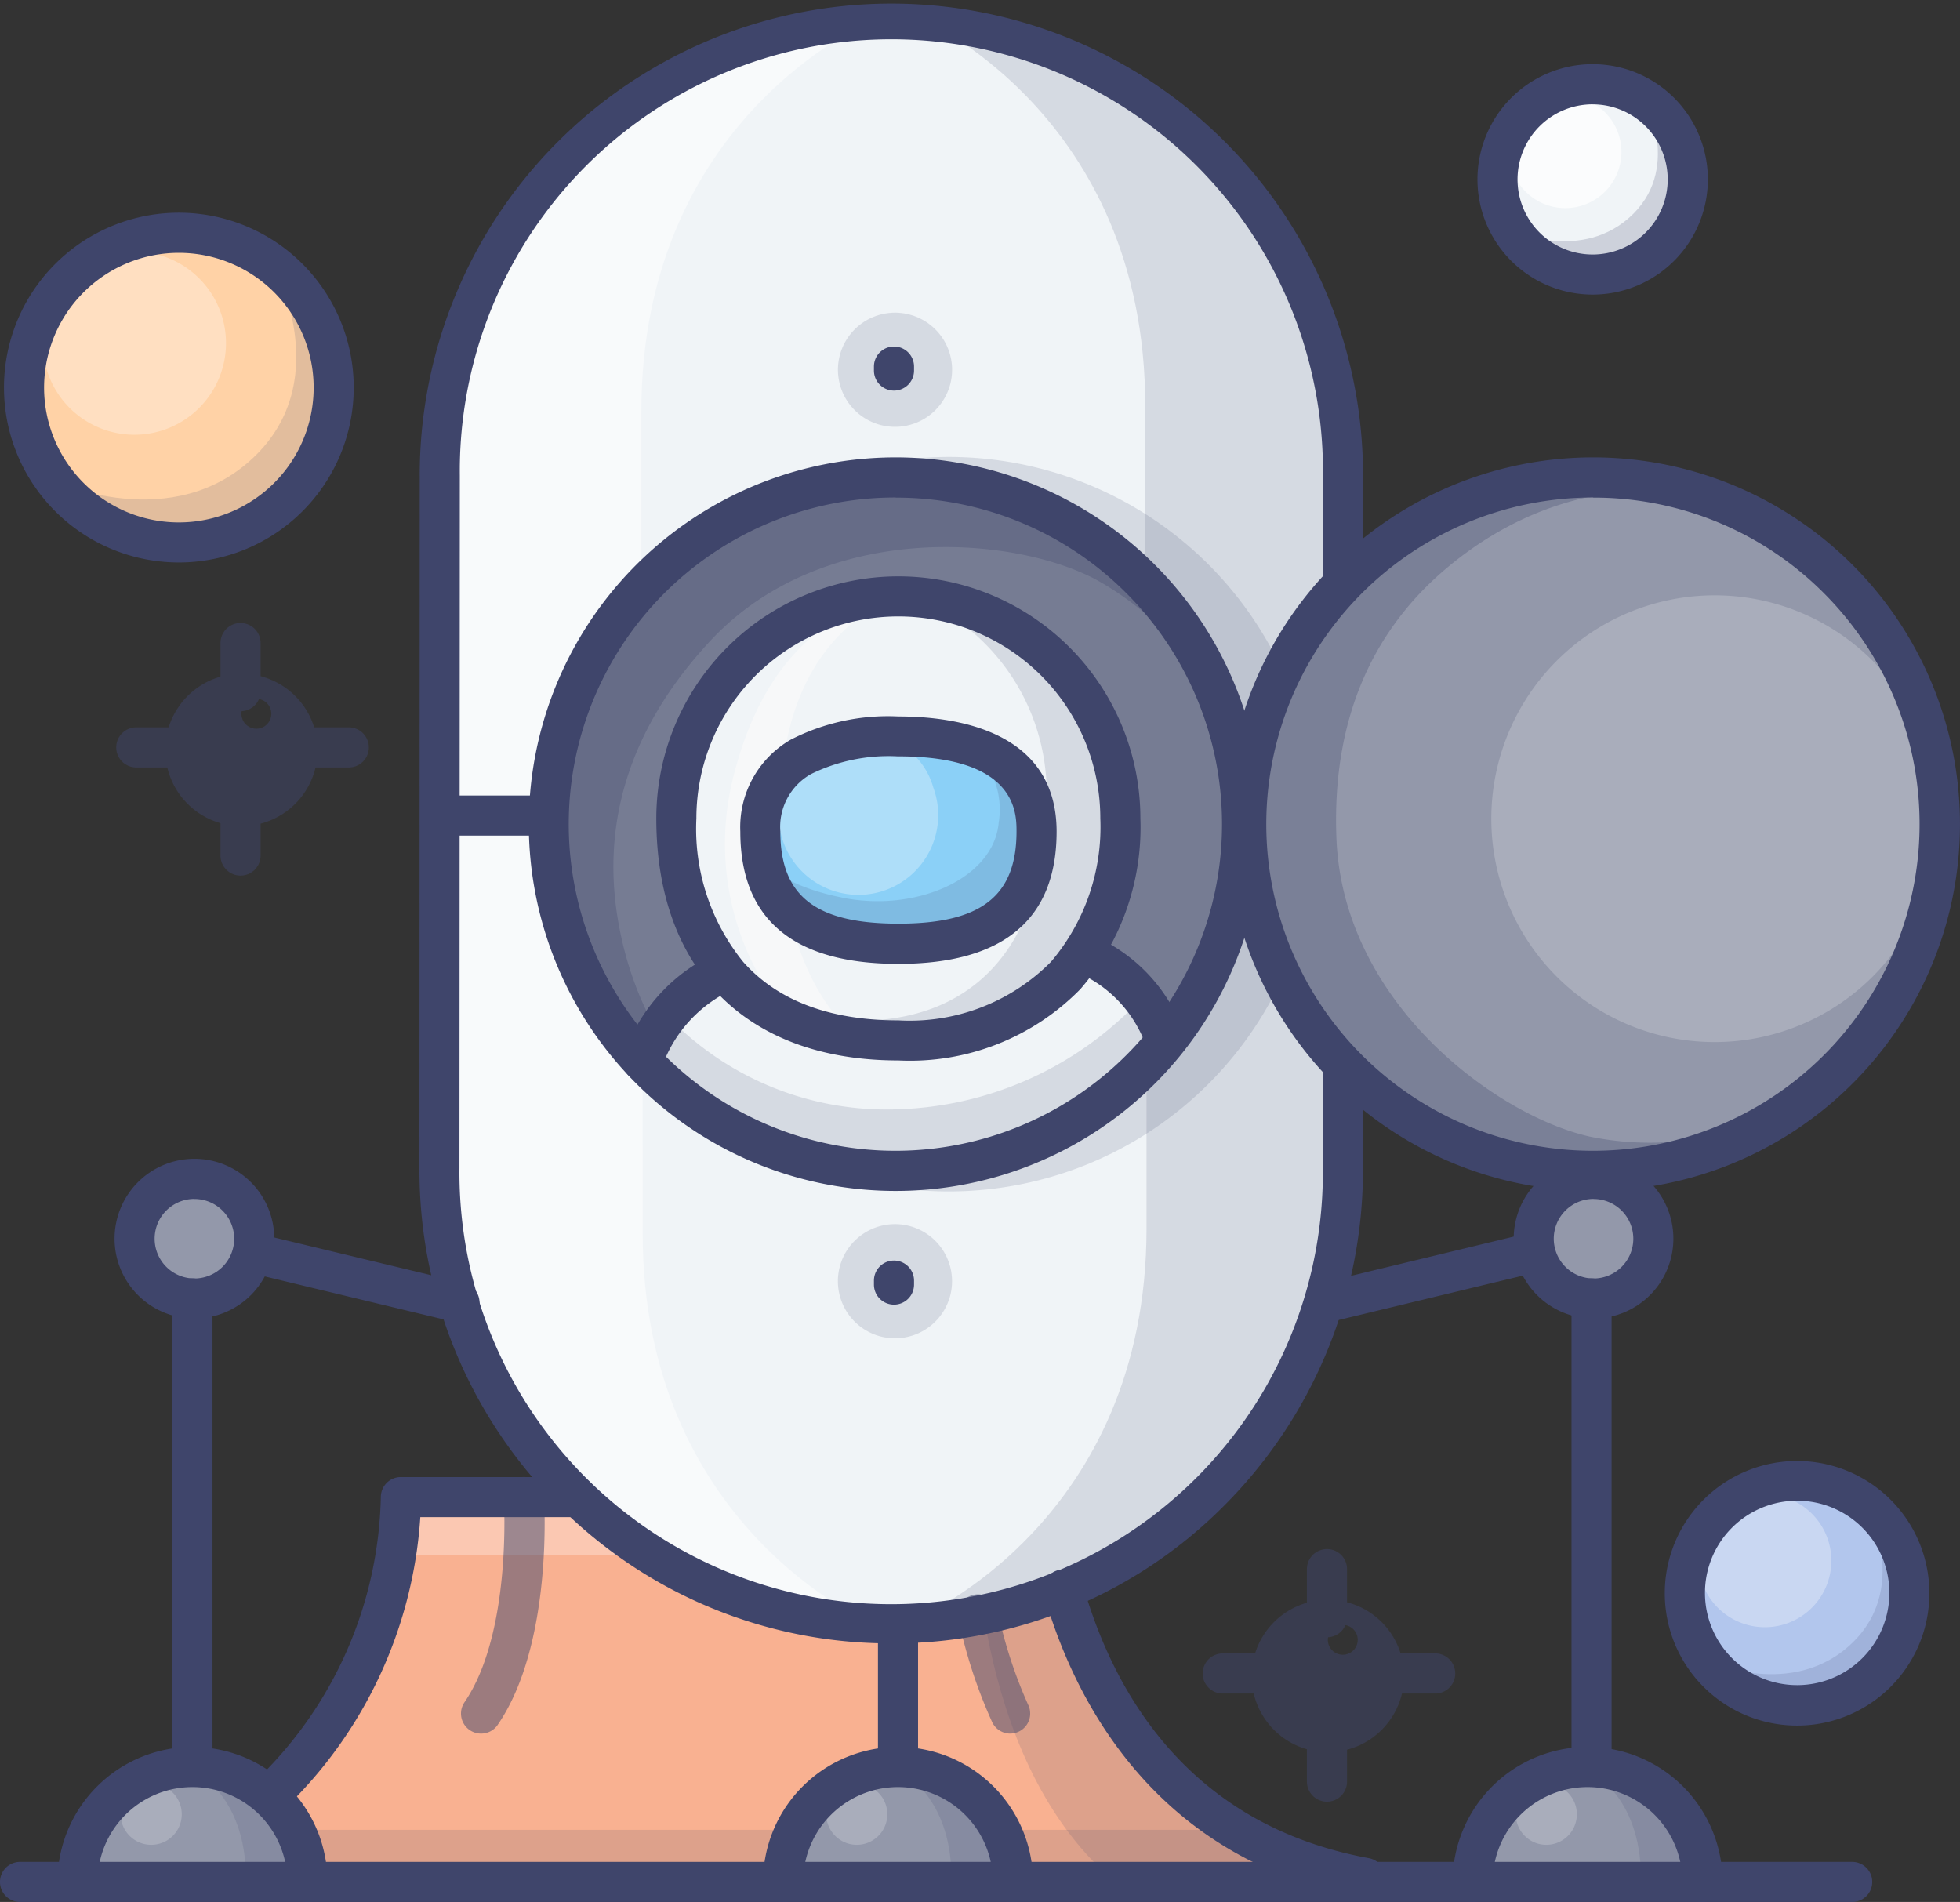 <svg id="_5883828_astronaut_capsule_landing_space_icon_1_" data-name="5883828_astronaut_capsule_landing_space_icon (1)" xmlns="http://www.w3.org/2000/svg" width="86.773" height="84.203" viewBox="0 0 86.773 84.203">
  <rect x="0" y="0" width="86.773" height="84.203" fill="#333333" stroke="none"/>
  <g id="Colors" transform="translate(1.063 0.712)">
    <path id="Caminho_479" data-name="Caminho 479" d="M49.73,416.038S60.6,410.891,60.782,399H89.356s.71,14.376,14.11,16.861" transform="translate(-44.097 -333.435)" fill="#f9b191"/>
    <g id="Grupo_123" data-name="Grupo 123" transform="translate(7.456 80.297)" opacity="0.15">
      <path id="Caminho_480" data-name="Caminho 480" d="M63.372,482H105.79l4.082,2.662H60Z" transform="translate(-60 -482)" fill="#3f456b"/>
    </g>
    <g id="Grupo_124" data-name="Grupo 124" transform="translate(42.124 66.63)" opacity="0.15">
      <path id="Caminho_481" data-name="Caminho 481" d="M255.329,405.055s-.117,11.126,6.627,16.273h10.885s-13.547-4.2-14.2-16.328Z" transform="translate(-255.329 -405)" fill="#3f456b"/>
    </g>
    <g id="Grupo_125" data-name="Grupo 125" transform="translate(16.863 65.747)" opacity="0.3">
      <path id="Caminho_482" data-name="Caminho 482" d="M113,400.02h7.6l3.046,2.4H113Z" transform="translate(-113 -400.02)" fill="#fff"/>
    </g>
    <path id="Caminho_483" data-name="Caminho 483" d="M24.846,83.64A6.854,6.854,0,1,0,31.7,90.493a6.854,6.854,0,0,0-6.853-6.853Z" transform="translate(-17.99 -74.045)" fill="#ffd2a6"/>
    <g id="Grupo_126" data-name="Grupo 126" transform="translate(0.832 10.425)" opacity="0.3">
      <path id="Caminho_484" data-name="Caminho 484" d="M26.735,88.32a4.055,4.055,0,1,0,4.055,4.055,4.055,4.055,0,0,0-4.055-4.055Z" transform="translate(-22.68 -88.32)" fill="#fff"/>
    </g>
    <g id="Grupo_127" data-name="Grupo 127" transform="translate(1.265 10.858)" opacity="0.15">
      <path id="Caminho_485" data-name="Caminho 485" d="M25.12,100.454c2.678,2.676,7.76,3.418,10.436.742s1.935-7.76-.742-10.436c0,0,2.859,5.028-.667,8.555C30.476,102.983,25.12,100.454,25.12,100.454Z" transform="translate(-25.12 -90.76)" fill="#3f456b"/>
    </g>
    <path id="Caminho_486" data-name="Caminho 486" d="M437.26,394.89a4.969,4.969,0,1,0,4.97,4.969,4.969,4.969,0,0,0-4.97-4.969Z" transform="translate(-358.759 -330.054)" fill="#b2c6ed"/>
    <g id="Grupo_128" data-name="Grupo 128" transform="translate(74.127 65.439)" opacity="0.3">
      <path id="Caminho_487" data-name="Caminho 487" d="M438.594,398.29a2.944,2.944,0,1,0,2.944,2.944,2.944,2.944,0,0,0-2.944-2.944Z" transform="translate(-435.65 -398.29)" fill="#fff"/>
    </g>
    <g id="Grupo_129" data-name="Grupo 129" transform="translate(74.441 65.747)" opacity="0.15">
      <path id="Caminho_488" data-name="Caminho 488" d="M437.42,407.066c1.952,1.943,5.635,2.485,7.578.532s1.406-5.635-.532-7.578c0,0,2.078,3.651-.483,6.212C441.31,408.9,437.42,407.066,437.42,407.066Z" transform="translate(-437.42 -400.02)" fill="#3f456b"/>
    </g>
    <path id="Caminho_489" data-name="Caminho 489" d="M161.629,81.4a20,20,0,1,1-40,0l.012-30.671a19.994,19.994,0,1,1,39.987,0Z" transform="translate(-103.236 -30.394)" fill="#f0f4f7"/>
    <g id="Grupo_130" data-name="Grupo 130" transform="translate(39.499)" opacity="0.15">
      <path id="Caminho_490" data-name="Caminho 490" d="M240.54,29.58c17.837,1.642,18.866,18.029,18.866,18.029l.177,16.108-.378,20.552s-.786,14.607-18.625,16.247c.146-.064,10.157-4.339,10.157-17.262V65.048q0-.027,0-.053v-.08c0-.018-.039-.039-.037-.064,0-1.448-.02-7-.02-18.009C250.681,33.914,240.687,29.644,240.54,29.58Z" transform="translate(-240.54 -29.58)" fill="#3f456b"/>
    </g>
    <g id="Grupo_131" data-name="Grupo 131" transform="translate(18.49 0.234)" opacity="0.5">
      <path id="Caminho_491" data-name="Caminho 491" d="M141.214,101.833c-17.832-1.64-18.866-18.025-18.866-18.025L122.17,67.7l.38-20.552s.786-14.607,18.623-16.247c-.147.064-10.161,4.339-10.161,17.26V66.5c0,.02.039.039.039.064,0,1.448.02,7,.02,18.011C131.072,97.491,141.067,101.769,141.214,101.833Z" transform="translate(-122.17 -30.9)" fill="#fff"/>
    </g>
    <g id="Grupo_132" data-name="Grupo 132" transform="translate(24.679 19.517)" opacity="0.15">
      <path id="Caminho_492" data-name="Caminho 492" d="M184.8,144.309a16.259,16.259,0,1,1-22.995,0A16.259,16.259,0,0,1,184.8,144.309Z" transform="translate(-157.04 -139.546)" fill="#3f456b"/>
    </g>
    <path id="Caminho_493" data-name="Caminho 493" d="M175.142,149.167a15.349,15.349,0,1,1-21.706,0A15.349,15.349,0,0,1,175.142,149.167Z" transform="translate(-125.699 -124.245)" fill="#767c93"/>
    <g id="Grupo_133" data-name="Grupo 133" transform="translate(23.539 20.417)" opacity="0.3">
      <path id="Caminho_494" data-name="Caminho 494" d="M180.552,156.138c-4.5-15.086-20.765-13.162-26.326-6.648a15.4,15.4,0,0,0,3.819,23.108s-3.672-2.485-4.673-8.377c-.682-4.006.277-8.251,4.057-12.331,4.97-5.369,13.391-4.723,17.113-2.742A13.265,13.265,0,0,1,180.552,156.138Z" transform="translate(-150.615 -144.615)" fill="#3f456b"/>
    </g>
    <g id="Grupo_134" data-name="Grupo 134" transform="translate(36.034 13.13)" opacity="0.15">
      <path id="Caminho_495" data-name="Caminho 495" d="M221.379,107.393a2.527,2.527,0,1,1,3.47.861A2.527,2.527,0,0,1,221.379,107.393Z" transform="translate(-221.017 -103.562)" fill="#3f456b"/>
    </g>
    <g id="Grupo_135" data-name="Grupo 135" transform="translate(36.031 53.481)" opacity="0.15">
      <path id="Caminho_496" data-name="Caminho 496" d="M221.365,334.749a2.527,2.527,0,1,1,3.47.854A2.527,2.527,0,0,1,221.365,334.749Z" transform="translate(-220.999 -330.913)" fill="#3f456b"/>
    </g>
    <path id="Caminho_497" data-name="Caminho 497" d="M348.142,149.167a15.349,15.349,0,1,1-21.706,0A15.349,15.349,0,0,1,348.142,149.167Z" transform="translate(-267.994 -124.245)" fill="#9398aa"/>
    <g id="Grupo_136" data-name="Grupo 136" transform="translate(54.114 20.842)" opacity="0.3">
      <path id="Caminho_498" data-name="Caminho 498" d="M347.225,174.366c-13.226,8.551-24.335-3.477-24.335-12.044A15.387,15.387,0,0,1,340.8,147.236s-4.412-.49-8.995,3.335c-3.12,2.6-5.147,6.453-4.925,12.01.291,7.311,7.115,12.289,11.231,13.2A13.258,13.258,0,0,0,347.225,174.366Z" transform="translate(-322.89 -147.013)" fill="#3f456b"/>
    </g>
    <g id="Grupo_137" data-name="Grupo 137" transform="translate(64.959 25.644)" opacity="0.2">
      <path id="Caminho_499" data-name="Caminho 499" d="M403.769,183.959a9.889,9.889,0,1,1-9.889-9.889,9.889,9.889,0,0,1,9.889,9.889Z" transform="translate(-383.99 -174.07)" fill="#fff"/>
    </g>
    <path id="Caminho_500" data-name="Caminho 500" d="M176.258,264.715s-2.879,1.521-3.038,3.372c0,0,1.738,5.259,11.63,5.259s11.27-6.105,11.27-6.105-1.31-3.038-3.362-3.45C192.759,263.794,185.816,271.757,176.258,264.715Z" transform="translate(-145.669 -222.222)" fill="#f0f4f7"/>
    <g id="Grupo_138" data-name="Grupo 138" transform="translate(26.979 43.462)" opacity="0.15">
      <path id="Caminho_501" data-name="Caminho 501" d="M171.514,275.275a13.419,13.419,0,0,0,10.1,4.123,15.343,15.343,0,0,0,10.9-4.938l1.045,2.469s-3.443,5.2-12.136,5.2S170,276.978,170,276.978Z" transform="translate(-170 -274.46)" fill="#3f456b"/>
    </g>
    <path id="Caminho_502" data-name="Caminho 502" d="M207.33,471.418a5.088,5.088,0,0,1,10.177,0" transform="translate(-173.725 -388.815)" fill="#9398aa"/>
    <g id="Grupo_139" data-name="Grupo 139" transform="translate(38.693 77.634)" opacity="0.15">
      <path id="Caminho_503" data-name="Caminho 503" d="M236,467s2.366,1.065,2.366,4.792h2.6S241.8,467.385,236,467Z" transform="translate(-236 -467)" fill="#3f456b"/>
    </g>
    <g id="Grupo_140" data-name="Grupo 140" transform="translate(35.517 78.257)" opacity="0.2">
      <path id="Caminho_504" data-name="Caminho 504" d="M218.147,471.538a1.352,1.352,0,1,1,.99,1.636A1.352,1.352,0,0,1,218.147,471.538Z" transform="translate(-218.108 -470.509)" fill="#fff"/>
    </g>
    <path id="Caminho_505" data-name="Caminho 505" d="M31.33,471.418a5.088,5.088,0,0,1,10.177,0" transform="translate(-28.962 -388.815)" fill="#9398aa"/>
    <g id="Grupo_141" data-name="Grupo 141" transform="translate(7.456 77.634)" opacity="0.15">
      <path id="Caminho_506" data-name="Caminho 506" d="M60,467s2.366,1.065,2.366,4.792h2.6S65.8,467.385,60,467Z" transform="translate(-60 -467)" fill="#3f456b"/>
    </g>
    <g id="Grupo_142" data-name="Grupo 142" transform="translate(4.28 78.257)" opacity="0.2">
      <path id="Caminho_507" data-name="Caminho 507" d="M42.147,471.538a1.352,1.352,0,1,1,.99,1.636,1.352,1.352,0,0,1-.99-1.636Z" transform="translate(-42.108 -470.509)" fill="#fff"/>
    </g>
    <path id="Caminho_508" data-name="Caminho 508" d="M379.33,471.418a5.088,5.088,0,0,1,10.177,0" transform="translate(-315.199 -388.815)" fill="#9398aa"/>
    <g id="Grupo_143" data-name="Grupo 143" transform="translate(69.22 77.634)" opacity="0.15">
      <path id="Caminho_509" data-name="Caminho 509" d="M408,467s2.366,1.065,2.366,4.792h2.6S413.8,467.385,408,467Z" transform="translate(-408 -467)" fill="#3f456b"/>
    </g>
    <g id="Grupo_144" data-name="Grupo 144" transform="translate(66.044 78.257)" opacity="0.2">
      <path id="Caminho_510" data-name="Caminho 510" d="M390.147,471.538a1.352,1.352,0,1,1,.99,1.636A1.352,1.352,0,0,1,390.147,471.538Z" transform="translate(-390.108 -470.509)" fill="#fff"/>
    </g>
    <path id="Caminho_511" data-name="Caminho 511" d="M200.358,184.159c0,5.429-3.173,9.829-9.829,9.829-6.964,0-9.829-4.4-9.829-9.829a9.829,9.829,0,1,1,19.658,0Z" transform="translate(-151.822 -148.639)" fill="#f0f4f7"/>
    <path id="Caminho_512" data-name="Caminho 512" d="M200.453,174.33s-4.474,1.242-5.133,7.683,1.462,10.525,3.385,11.813a3.829,3.829,0,0,1-3.173-.887,12.021,12.021,0,0,1-2.44-10.383C194.547,176.4,198.073,174.774,200.453,174.33Z" transform="translate(-161.746 -148.639)" fill="#f7f8f9"/>
    <g id="Grupo_145" data-name="Grupo 145" transform="translate(32.818 25.719)" opacity="0.15">
      <path id="Caminho_513" data-name="Caminho 513" d="M209.527,174.49a9.369,9.369,0,0,1,5.823,9.052c-.062,8.1-5.122,11.141-12.45,9.084,0,0,6.345,3.466,11.7-.151s3.944-9.815,3.521-11.458S215.821,175.195,209.527,174.49Z" transform="translate(-202.9 -174.49)" fill="#3f456b"/>
    </g>
    <path id="Caminho_514" data-name="Caminho 514" d="M213.88,213.49c0,3.954-2.737,4.97-6.114,4.97s-6.116-1.021-6.116-4.97c0-3.195,2.739-4.21,6.116-4.21S213.88,210.3,213.88,213.49Z" transform="translate(-169.054 -177.386)" fill="#8bd0f7"/>
    <g id="Grupo_146" data-name="Grupo 146" transform="translate(32.658 32.272)" opacity="0.15">
      <path id="Caminho_515" data-name="Caminho 515" d="M211.148,211.41a3.624,3.624,0,0,1,1.342,3.45c-.224,2.458-3.647,3.961-6.9,3.31s-3.6-1.913-3.6-1.913-.1,3.527,4.875,3.9,7.074-1.775,7.287-3.958-.728-4.26-3.017-4.792" transform="translate(-201.999 -211.41)" fill="#3f456b"/>
    </g>
    <g id="Grupo_147" data-name="Grupo 147" transform="translate(33.369 31.831)" opacity="0.3">
      <path id="Caminho_516" data-name="Caminho 516" d="M212.891,211.248a3.532,3.532,0,1,1-3.944-2.254A3.234,3.234,0,0,1,212.891,211.248Z" transform="translate(-206.005 -208.928)" fill="#fff"/>
    </g>
    <ellipse id="Elipse_27" data-name="Elipse 27" cx="2.648" cy="2.648" rx="2.648" ry="2.648" transform="translate(4.897 51.477)" fill="#9398aa"/>
    <ellipse id="Elipse_28" data-name="Elipse 28" cx="2.648" cy="2.648" rx="2.648" ry="2.648" transform="translate(66.838 51.477)" fill="#9398aa"/>
    <path id="Caminho_517" data-name="Caminho 517" d="M389.753,46.6a4.212,4.212,0,1,0,4.21,4.211,4.212,4.212,0,0,0-4.21-4.211Z" transform="translate(-320.306 -43.579)" fill="#f0f4f7"/>
    <g id="Grupo_148" data-name="Grupo 148" transform="translate(65.752 3.532)" opacity="0.7">
      <path id="Caminho_518" data-name="Caminho 518" d="M390.945,49.48a2.485,2.485,0,1,0,2.485,2.485A2.485,2.485,0,0,0,390.945,49.48Z" transform="translate(-388.46 -49.48)" fill="#fff"/>
    </g>
    <g id="Grupo_149" data-name="Grupo 149" transform="translate(65.707 3.493)" opacity="0.2">
      <path id="Caminho_519" data-name="Caminho 519" d="M388.21,55.215c1.643,1.645,4.767,2.1,6.411.456s1.187-4.765-.456-6.411c0,0,1.757,3.088-.41,5.255C391.5,56.769,388.21,55.215,388.21,55.215Z" transform="translate(-388.21 -49.26)" fill="#3f456b"/>
    </g>
    <g id="Grupo_150" data-name="Grupo 150" transform="translate(52.182 67.873)" opacity="0.5">
      <path id="Caminho_520" data-name="Caminho 520" d="M314.84,439.775h-1.952a.887.887,0,1,1,0-1.775h1.952a.887.887,0,0,1,0,1.775Z" transform="translate(-312 -433.385)" fill="#3f456b"/>
      <path id="Caminho_521" data-name="Caminho 521" d="M356.017,439.775h-2.13a.887.887,0,0,1,0-1.775h2.13a.887.887,0,0,1,0,1.775Z" transform="translate(-345.723 -433.385)" fill="#3f456b"/>
      <path id="Caminho_522" data-name="Caminho 522" d="M338.887,456.9a.887.887,0,0,1-.887-.887v-2.13a.887.887,0,1,1,1.775,0v2.13A.887.887,0,0,1,338.887,456.9Z" transform="translate(-333.385 -445.723)" fill="#3f456b"/>
      <path id="Caminho_523" data-name="Caminho 523" d="M338.887,415.9a.887.887,0,0,1-.887-.887v-2.13a.887.887,0,0,1,1.775,0v2.13A.887.887,0,0,1,338.887,415.9Z" transform="translate(-333.385 -412)" fill="#3f456b"/>
      <path id="Caminho_524" data-name="Caminho 524" d="M327.592,431.374A3.372,3.372,0,1,1,330.964,428,3.372,3.372,0,0,1,327.592,431.374Zm0-4.97a.662.662,0,1,0,0-.007Z" transform="translate(-322.051 -422.388)" fill="#3f456b"/>
    </g>
    <g id="Grupo_151" data-name="Grupo 151" transform="translate(4.084 26.874)" opacity="0.5">
      <path id="Caminho_525" data-name="Caminho 525" d="M43.84,208.775H41.887a.887.887,0,1,1,0-1.775H43.84a.887.887,0,1,1,0,1.775Z" transform="translate(-41 -202.385)" fill="#3f456b"/>
      <path id="Caminho_526" data-name="Caminho 526" d="M85.017,208.775h-2.13a.887.887,0,1,1,0-1.775h2.13a.887.887,0,1,1,0,1.775Z" transform="translate(-74.723 -202.385)" fill="#3f456b"/>
      <path id="Caminho_527" data-name="Caminho 527" d="M67.887,225.9a.887.887,0,0,1-.887-.887v-2.13a.887.887,0,1,1,1.775,0v2.13A.887.887,0,0,1,67.887,225.9Z" transform="translate(-62.385 -214.723)" fill="#3f456b"/>
      <path id="Caminho_528" data-name="Caminho 528" d="M67.887,184.9a.887.887,0,0,1-.887-.887v-2.13a.887.887,0,0,1,1.775,0v2.13A.887.887,0,0,1,67.887,184.9Z" transform="translate(-62.385 -181)" fill="#3f456b"/>
      <path id="Caminho_529" data-name="Caminho 529" d="M56.592,200.374A3.372,3.372,0,1,1,59.964,197,3.372,3.372,0,0,1,56.592,200.374Zm0-4.969a.662.662,0,1,0,0-.007Z" transform="translate(-51.051 -191.388)" fill="#3f456b"/>
    </g>
    <g id="Grupo_152" data-name="Grupo 152" transform="translate(19.347 64.676)" opacity="0.5">
      <path id="Caminho_530" data-name="Caminho 530" d="M127.886,405.35a.887.887,0,0,1-.733-1.388c2.11-3.083,1.745-8.965,1.741-9.025a.889.889,0,1,1,1.775-.117c.018.266.406,6.567-2.046,10.143A.887.887,0,0,1,127.886,405.35Z" transform="translate(-126.999 -393.989)" fill="#3f456b"/>
      <path id="Caminho_531" data-name="Caminho 531" d="M253.306,429.572a.887.887,0,0,1-.793-.49,22.092,22.092,0,0,1-1.5-4.579.888.888,0,1,1,1.739-.355,20.272,20.272,0,0,0,1.344,4.142.887.887,0,0,1-.793,1.281Z" transform="translate(-228.99 -418.211)" fill="#3f456b"/>
    </g>
  </g>
  <g id="Lines" transform="translate(0 0)">
    <path id="Caminho_532" data-name="Caminho 532" d="M20.734,94.114a7.742,7.742,0,1,1,7.74-7.741A7.742,7.742,0,0,1,20.734,94.114Zm0-13.707A5.967,5.967,0,1,0,26.7,86.372,5.967,5.967,0,0,0,20.734,80.407Z" transform="translate(-12.814 -69.213)" fill="#3f456b"/>
    <path id="Caminho_533" data-name="Caminho 533" d="M433.147,401.714A5.857,5.857,0,1,1,439,395.848a5.857,5.857,0,0,1-5.857,5.866Zm0-9.955a4.082,4.082,0,1,0,4.082,4.082,4.082,4.082,0,0,0-4.082-4.082Z" transform="translate(-353.583 -325.32)" fill="#3f456b"/>
    <path id="Caminho_534" data-name="Caminho 534" d="M203.653,215.234c-4.648,0-7-1.972-7-5.857a4.469,4.469,0,0,1,2.227-4.066,9.427,9.427,0,0,1,4.776-1.031c2.614,0,7,.662,7,5.1C210.655,213.261,208.3,215.234,203.653,215.234Zm0-9.185a7.782,7.782,0,0,0-3.874.784,2.681,2.681,0,0,0-1.354,2.538c0,2.865,1.564,4.082,5.229,4.082s5.227-1.223,5.227-4.082c0-.824,0-3.324-5.227-3.324Z" transform="translate(-163.878 -172.562)" fill="#3f456b"/>
    <path id="Caminho_535" data-name="Caminho 535" d="M186.426,190.763h0c-6.709,0-10.716-4.006-10.716-10.716a10.72,10.72,0,0,1,10.716-10.716h0a10.716,10.716,0,0,1,10.715,10.715,10.954,10.954,0,0,1-2.65,7.552A10.56,10.56,0,0,1,186.426,190.763Zm0-19.658a8.943,8.943,0,0,0-8.942,8.94,9.371,9.371,0,0,0,2.078,6.361c1.528,1.715,3.837,2.582,6.863,2.582a8.81,8.81,0,0,0,6.755-2.589,9.21,9.21,0,0,0,2.187-6.352,8.942,8.942,0,0,0-8.94-8.942Z" transform="translate(-146.654 -143.815)" fill="#3f456b"/>
    <path id="Caminho_536" data-name="Caminho 536" d="M137.529,98.326a20.692,20.692,0,0,1-14.811-6.166,21,21,0,0,1-6.089-14.877l.012-30.671a20.881,20.881,0,1,1,41.762,0v4.414a.887.887,0,1,1-1.775,0V46.613a19.107,19.107,0,1,0-38.212,0L118.4,77.283a19.113,19.113,0,1,0,38.224,0V72.857a.887.887,0,1,1,1.775,0v4.426a21.016,21.016,0,0,1-6.075,14.875,20.652,20.652,0,0,1-14.8,6.168Z" transform="translate(-98.059 -25.571)" fill="#3f456b"/>
    <path id="Caminho_537" data-name="Caminho 537" d="M160.146,172.134a16.238,16.238,0,1,1,11.481-27.717h0a16.236,16.236,0,0,1-11.481,27.717Zm0-30.7a14.461,14.461,0,1,0,10.219,4.242h0a14.376,14.376,0,0,0-10.219-4.236Z" transform="translate(-120.493 -119.409)" fill="#3f456b"/>
    <path id="Caminho_538" data-name="Caminho 538" d="M334.146,172.134a16.238,16.238,0,1,1,11.481-27.717h0a16.236,16.236,0,0,1-11.481,27.717Zm0-30.7a14.461,14.461,0,1,0,10.219,4.242h0a14.376,14.376,0,0,0-10.219-4.237Z" transform="translate(-263.611 -119.409)" fill="#3f456b"/>
    <path id="Caminho_539" data-name="Caminho 539" d="M122.5,225.775h-4.615a.887.887,0,1,1,0-1.775H122.5a.887.887,0,1,1,0,1.775Z" transform="translate(-98.364 -188.782)" fill="#3f456b"/>
    <path id="Caminho_540" data-name="Caminho 540" d="M168.2,268.628a.887.887,0,0,1-.832-1.194,7.687,7.687,0,0,1,4.155-4.513.887.887,0,0,1,.621,1.661,5.933,5.933,0,0,0-3.111,3.463A.887.887,0,0,1,168.2,268.628Z" transform="translate(-139.746 -220.757)" fill="#3f456b"/>
    <path id="Caminho_541" data-name="Caminho 541" d="M282.521,264.326a.887.887,0,0,1-.832-.582,5.559,5.559,0,0,0-2.918-3.253.887.887,0,1,1,.618-1.663,7.352,7.352,0,0,1,3.967,4.306.887.887,0,0,1-.532,1.139A.922.922,0,0,1,282.521,264.326Z" transform="translate(-230.927 -217.375)" fill="#3f456b"/>
    <path id="Caminho_542" data-name="Caminho 542" d="M55.887,366.919a.887.887,0,0,1-.887-.887V345.347a.887.887,0,1,1,1.775,0v20.684A.887.887,0,0,1,55.887,366.919Z" transform="translate(-47.368 -287.863)" fill="#3f456b"/>
    <path id="Caminho_543" data-name="Caminho 543" d="M80.51,337.186a.828.828,0,0,1-.208-.025l-9.085-2.183a.887.887,0,0,1,.414-1.725l9.085,2.183a.887.887,0,0,1-.206,1.75Z" transform="translate(-60.168 -278.63)" fill="#3f456b"/>
    <path id="Caminho_544" data-name="Caminho 544" d="M404.887,366.741a.887.887,0,0,1-.887-.887V345.347a.887.887,0,1,1,1.775,0v20.506A.887.887,0,0,1,404.887,366.741Z" transform="translate(-334.427 -287.863)" fill="#3f456b"/>
    <path id="Caminho_545" data-name="Caminho 545" d="M339.371,336.931a.887.887,0,0,1-.208-1.75l9.069-2.187a.887.887,0,1,1,.415,1.725l-9.068,2.186A.855.855,0,0,1,339.371,336.931Z" transform="translate(-280.539 -278.412)" fill="#3f456b"/>
    <path id="Caminho_546" data-name="Caminho 546" d="M231.887,433.987A.887.887,0,0,1,231,433.1v-6.212a.887.887,0,1,1,1.775,0V433.1A.887.887,0,0,1,231.887,433.987Z" transform="translate(-192.131 -354.931)" fill="#3f456b"/>
    <path id="Caminho_547" data-name="Caminho 547" d="M94,491.775H12.887a.887.887,0,1,1,0-1.775H94a.887.887,0,1,1,0,1.775Z" transform="translate(-12 -407.572)" fill="#3f456b"/>
    <path id="Caminho_548" data-name="Caminho 548" d="M213.394,468.193a.887.887,0,0,1-.887-.887,4.2,4.2,0,0,0-8.4,0,.887.887,0,0,1-1.775,0,5.976,5.976,0,1,1,11.952,0A.887.887,0,0,1,213.394,468.193Z" transform="translate(-168.55 -383.99)" fill="#3f456b"/>
    <path id="Caminho_549" data-name="Caminho 549" d="M37.394,468.193a.887.887,0,0,1-.887-.887,4.2,4.2,0,0,0-8.4,0,.887.887,0,0,1-1.775,0,5.976,5.976,0,1,1,11.952,0A.887.887,0,0,1,37.394,468.193Z" transform="translate(-23.787 -383.99)" fill="#3f456b"/>
    <path id="Caminho_550" data-name="Caminho 550" d="M385.394,468.193a.887.887,0,0,1-.887-.887,4.2,4.2,0,1,0-8.4,0,.887.887,0,0,1-1.775,0,5.976,5.976,0,1,1,11.952,0A.887.887,0,0,1,385.394,468.193Z" transform="translate(-310.023 -383.99)" fill="#3f456b"/>
    <path id="Caminho_551" data-name="Caminho 551" d="M44.115,321.691a3.535,3.535,0,1,1,3.535-3.535A3.535,3.535,0,0,1,44.115,321.691Zm0-5.294a1.761,1.761,0,1,0,1.761,1.759A1.761,1.761,0,0,0,44.115,316.4Z" transform="translate(-35.508 -263.319)" fill="#3f456b"/>
    <path id="Caminho_552" data-name="Caminho 552" d="M393.115,321.691a3.535,3.535,0,1,1,3.535-3.535A3.536,3.536,0,0,1,393.115,321.691Zm0-5.294a1.761,1.761,0,1,0,1.761,1.759A1.761,1.761,0,0,0,393.115,316.4Z" transform="translate(-322.566 -263.319)" fill="#3f456b"/>
    <path id="Caminho_553" data-name="Caminho 553" d="M230.887,113.952a.887.887,0,0,1-.887-.887v-.177a.887.887,0,1,1,1.775,0v.177A.887.887,0,0,1,230.887,113.952Z" transform="translate(-191.309 -96.66)" fill="#3f456b"/>
    <path id="Caminho_554" data-name="Caminho 554" d="M230.887,341.952a.887.887,0,0,1-.887-.887v-.177a.887.887,0,1,1,1.775,0v.177A.887.887,0,0,1,230.887,341.952Z" transform="translate(-191.309 -284.194)" fill="#3f456b"/>
    <path id="Caminho_555" data-name="Caminho 555" d="M385.641,51.788a5.1,5.1,0,1,1,5.1-5.1,5.1,5.1,0,0,1-5.1,5.1Zm0-8.422a3.324,3.324,0,1,0,3.322,3.324A3.324,3.324,0,0,0,385.641,43.367Z" transform="translate(-315.131 -38.747)" fill="#3f456b"/>
    <path id="Caminho_556" data-name="Caminho 556" d="M286.5,431.606a1.024,1.024,0,0,1-.163-.014c-9.407-1.745-12.837-9.144-14.046-13.4a.887.887,0,0,1,1.707-.485c1.338,4.714,4.615,10.649,12.662,12.136a.887.887,0,0,1-.16,1.761Z" transform="translate(-226.067 -347.581)" fill="#3f456b"/>
    <path id="Caminho_557" data-name="Caminho 557" d="M75.412,408.923a.887.887,0,0,1-.628-1.517,17.875,17.875,0,0,0,5.5-12.53.887.887,0,0,1,.887-.875h7.781a.887.887,0,1,1,0,1.775H82.032a19.65,19.65,0,0,1-5.994,12.891A.877.877,0,0,1,75.412,408.923Z" transform="translate(-63.424 -328.61)" fill="#3f456b"/>
  </g>
</svg>
